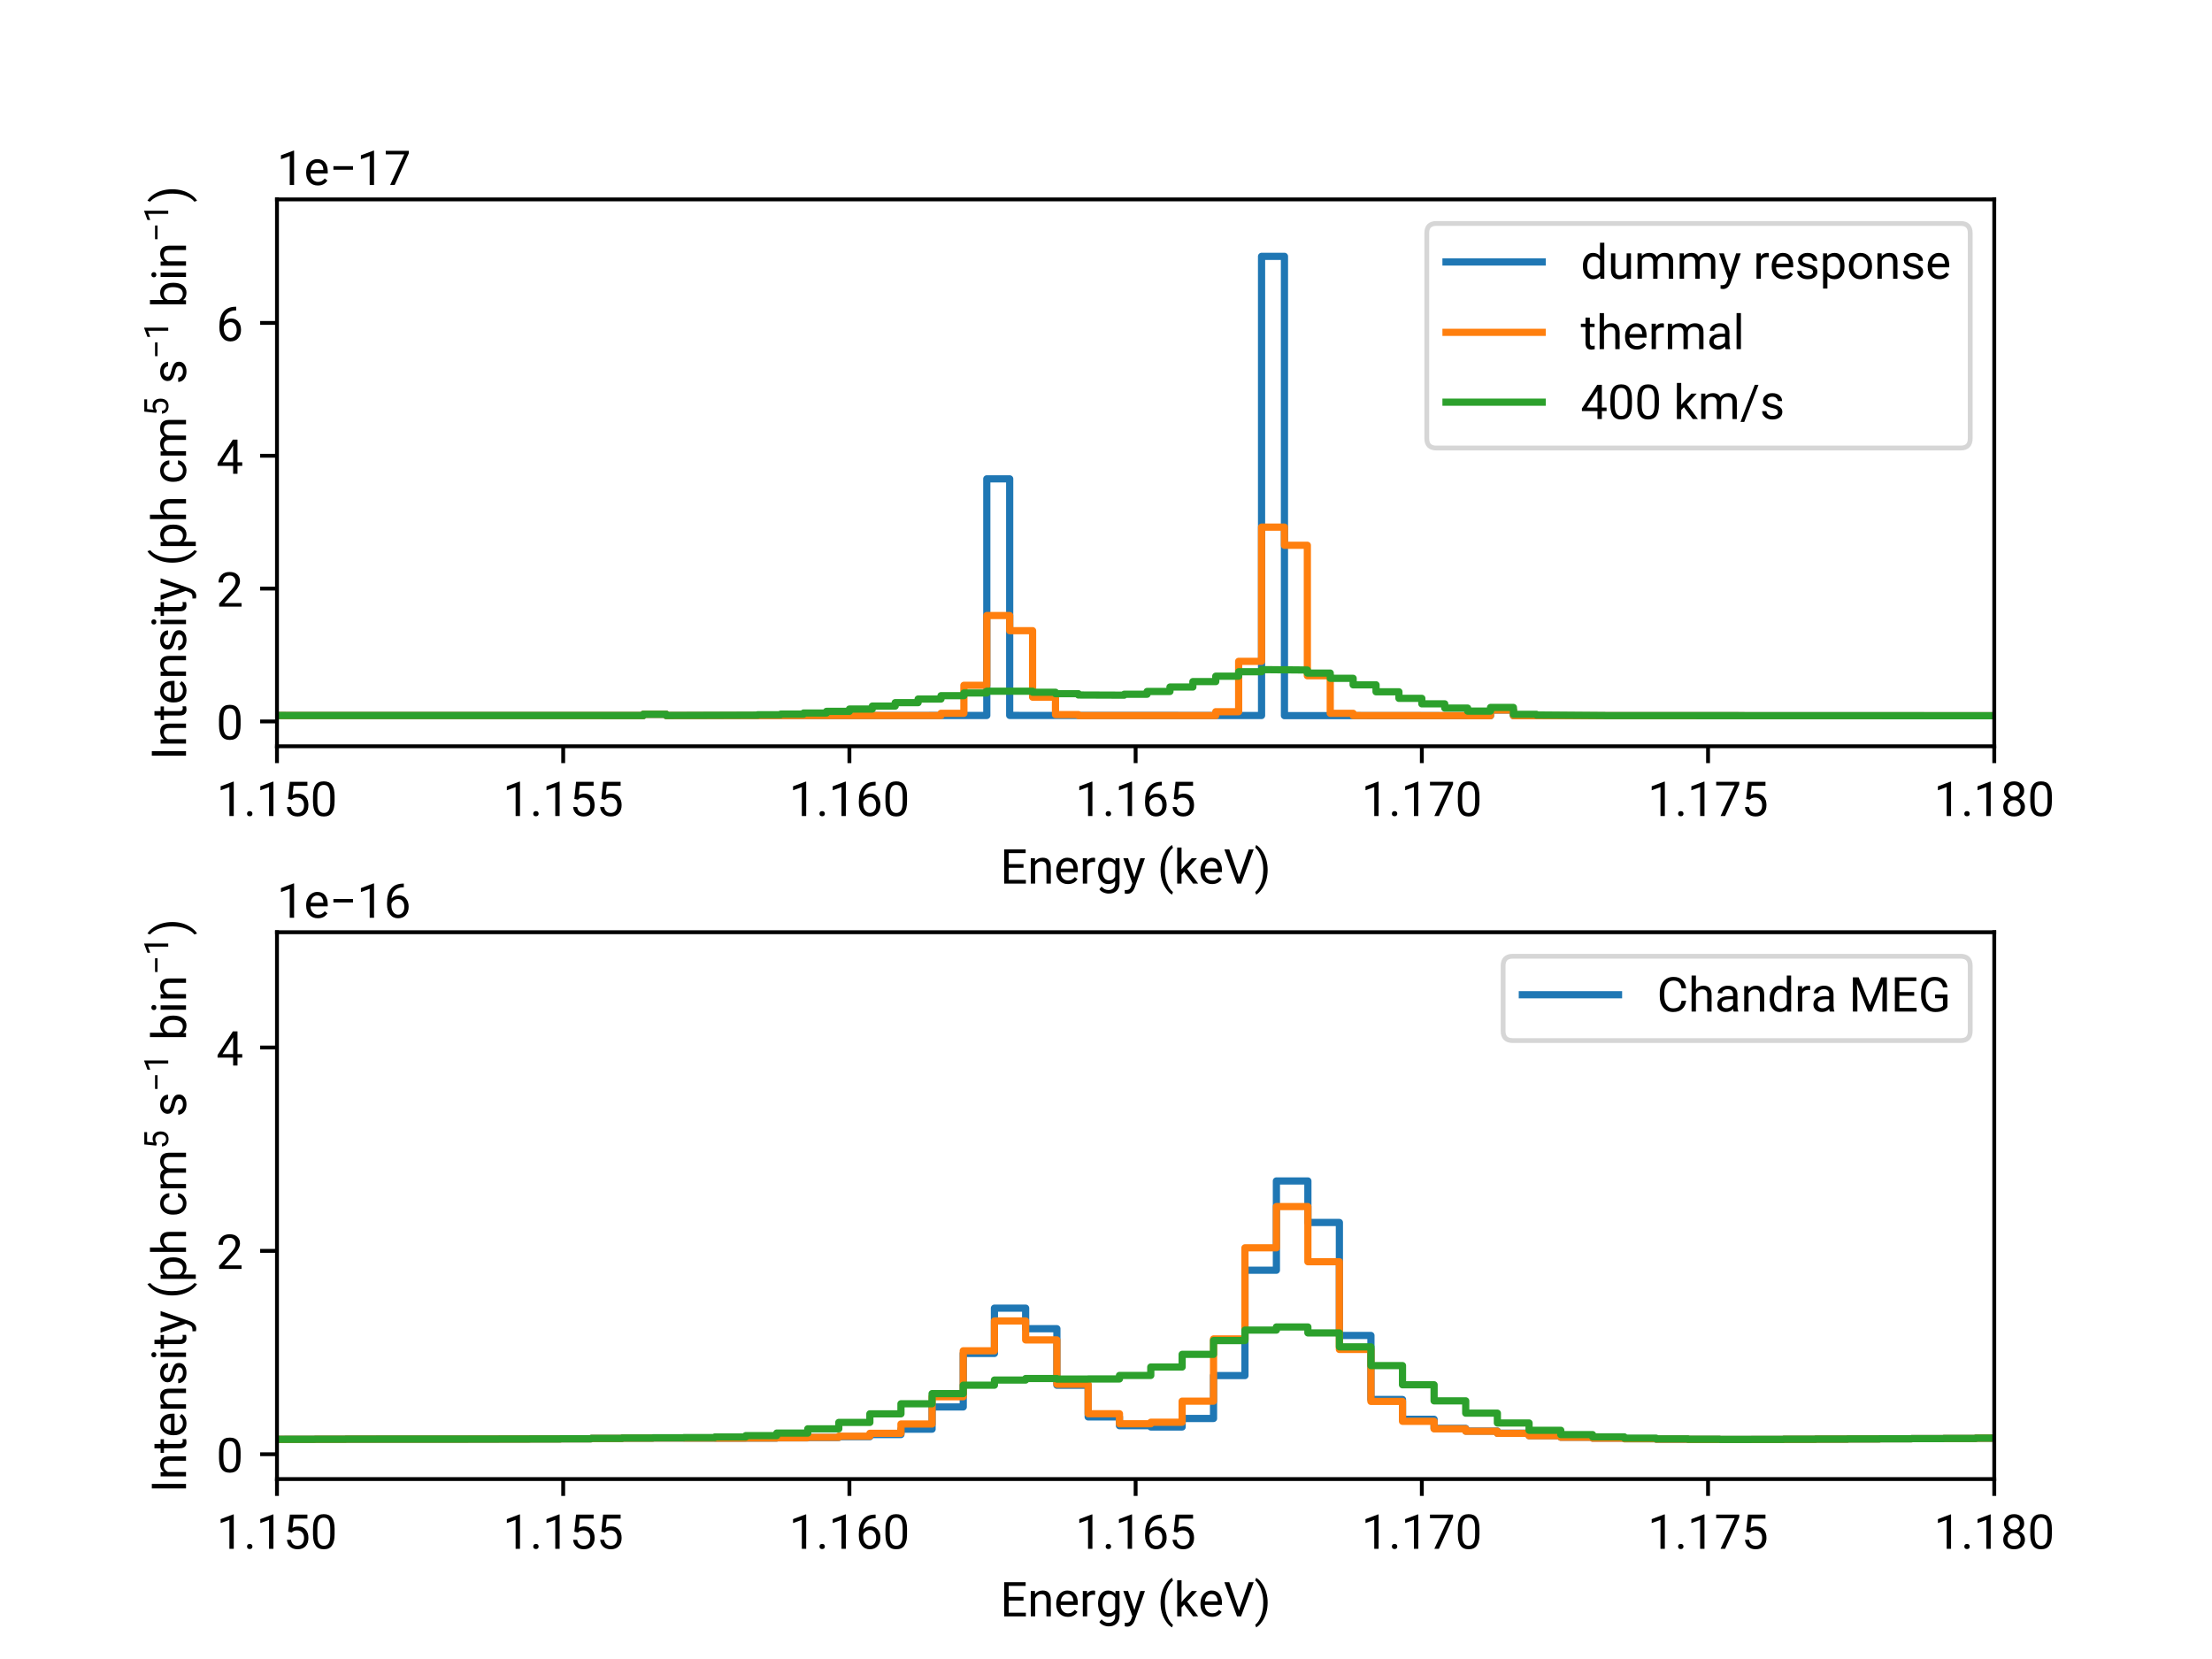 <?xml version="1.0" encoding="utf-8" standalone="no"?>
<!DOCTYPE svg PUBLIC "-//W3C//DTD SVG 1.1//EN"
  "http://www.w3.org/Graphics/SVG/1.1/DTD/svg11.dtd">
<!-- Created with matplotlib (http://matplotlib.org/) -->
<svg height="345pt" version="1.1" viewBox="0 0 460 345" width="460pt" xmlns="http://www.w3.org/2000/svg" xmlns:xlink="http://www.w3.org/1999/xlink">
 <defs>
  <style type="text/css">
*{stroke-linecap:butt;stroke-linejoin:round;}
  </style>
 </defs>
 <g id="figure_1">
  <g id="patch_1">
   <path d="M 0 345.6 
L 460.8 345.6 
L 460.8 0 
L 0 0 
z
" style="fill:#ffffff;"/>
  </g>
  <g id="axes_1">
   <g id="patch_2">
    <path d="M 57.6 155.195 
L 414.72 155.195 
L 414.72 41.472 
L 57.6 41.472 
z
" style="fill:#ffffff;"/>
   </g>
   <g id="matplotlib.axis_1">
    <g id="xtick_1">
     <g id="line2d_1">
      <defs>
       <path d="M 0 0 
L 0 3.5 
" id="m1a43add518" style="stroke:#000000;stroke-width:0.8;"/>
      </defs>
      <g>
       <use style="stroke:#000000;stroke-width:0.8;" x="57.6" xlink:href="#m1a43add518" y="155.195"/>
      </g>
     </g>
     <g id="text_1">
      <!-- 1.150 -->
      <defs>
       <path d="M 35.594 0 
L 26.516 0 
L 26.516 60.203 
L 8.297 53.516 
L 8.297 61.719 
L 34.188 71.438 
L 35.594 71.438 
z
" id="Roboto-Regular-31"/>
       <path d="M 7.031 4.734 
Q 7.031 7.078 8.422 8.641 
Q 9.812 10.203 12.594 10.203 
Q 15.375 10.203 16.812 8.641 
Q 18.266 7.078 18.266 4.734 
Q 18.266 2.484 16.812 0.969 
Q 15.375 -0.531 12.594 -0.531 
Q 9.812 -0.531 8.422 0.969 
Q 7.031 2.484 7.031 4.734 
z
" id="Roboto-Regular-2e"/>
       <path d="M 10.062 35.641 
L 13.672 71.094 
L 50.094 71.094 
L 50.094 62.75 
L 21.344 62.75 
L 19.188 43.359 
Q 24.422 46.438 31.062 46.438 
Q 40.766 46.438 46.484 40.016 
Q 52.203 33.594 52.203 22.656 
Q 52.203 11.672 46.266 5.344 
Q 40.328 -0.984 29.688 -0.984 
Q 20.266 -0.984 14.297 4.234 
Q 8.344 9.469 7.516 18.703 
L 16.062 18.703 
Q 16.891 12.594 20.406 9.484 
Q 23.922 6.391 29.688 6.391 
Q 35.984 6.391 39.578 10.688 
Q 43.172 14.984 43.172 22.562 
Q 43.172 29.688 39.281 34 
Q 35.406 38.328 28.953 38.328 
Q 23.047 38.328 19.672 35.75 
L 17.281 33.797 
z
" id="Roboto-Regular-35"/>
       <path d="M 50.484 30.328 
Q 50.484 14.453 45.062 6.734 
Q 39.656 -0.984 28.125 -0.984 
Q 16.75 -0.984 11.281 6.562 
Q 5.812 14.109 5.609 29.109 
L 5.609 41.156 
Q 5.609 56.844 11.031 64.453 
Q 16.453 72.078 28.031 72.078 
Q 39.5 72.078 44.922 64.719 
Q 50.344 57.375 50.484 42.047 
z
M 41.453 42.672 
Q 41.453 54.156 38.234 59.406 
Q 35.016 64.656 28.031 64.656 
Q 21.094 64.656 17.922 59.422 
Q 14.75 54.203 14.656 43.359 
L 14.656 28.906 
Q 14.656 17.391 18 11.891 
Q 21.344 6.391 28.125 6.391 
Q 34.812 6.391 38.062 11.562 
Q 41.312 16.75 41.453 27.875 
z
" id="Roboto-Regular-30"/>
      </defs>
      <g transform="translate(45.053 169.695)scale(0.1 -0.1)">
       <use xlink:href="#Roboto-Regular-31"/>
       <use x="56.152" xlink:href="#Roboto-Regular-2e"/>
       <use x="82.471" xlink:href="#Roboto-Regular-31"/>
       <use x="138.623" xlink:href="#Roboto-Regular-35"/>
       <use x="194.775" xlink:href="#Roboto-Regular-30"/>
      </g>
     </g>
    </g>
    <g id="xtick_2">
     <g id="line2d_2">
      <g>
       <use style="stroke:#000000;stroke-width:0.8;" x="117.12" xlink:href="#m1a43add518" y="155.195"/>
      </g>
     </g>
     <g id="text_2">
      <!-- 1.155 -->
      <g transform="translate(104.573 169.695)scale(0.1 -0.1)">
       <use xlink:href="#Roboto-Regular-31"/>
       <use x="56.152" xlink:href="#Roboto-Regular-2e"/>
       <use x="82.471" xlink:href="#Roboto-Regular-31"/>
       <use x="138.623" xlink:href="#Roboto-Regular-35"/>
       <use x="194.775" xlink:href="#Roboto-Regular-35"/>
      </g>
     </g>
    </g>
    <g id="xtick_3">
     <g id="line2d_3">
      <g>
       <use style="stroke:#000000;stroke-width:0.8;" x="176.64" xlink:href="#m1a43add518" y="155.195"/>
      </g>
     </g>
     <g id="text_3">
      <!-- 1.160 -->
      <defs>
       <path d="M 41.359 71.141 
L 41.359 63.484 
L 39.703 63.484 
Q 29.156 63.281 22.906 57.219 
Q 16.656 51.172 15.672 40.188 
Q 21.297 46.625 31 46.625 
Q 40.281 46.625 45.828 40.078 
Q 51.375 33.547 51.375 23.188 
Q 51.375 12.203 45.391 5.609 
Q 39.406 -0.984 29.344 -0.984 
Q 19.141 -0.984 12.797 6.859 
Q 6.453 14.703 6.453 27.047 
L 6.453 30.516 
Q 6.453 50.141 14.812 60.516 
Q 23.188 70.906 39.75 71.141 
z
M 29.5 39.109 
Q 24.859 39.109 20.953 36.328 
Q 17.047 33.547 15.531 29.344 
L 15.531 26.031 
Q 15.531 17.234 19.484 11.859 
Q 23.438 6.5 29.344 6.5 
Q 35.453 6.5 38.938 10.984 
Q 42.438 15.484 42.438 22.75 
Q 42.438 30.078 38.891 34.594 
Q 35.359 39.109 29.5 39.109 
z
" id="Roboto-Regular-36"/>
      </defs>
      <g transform="translate(164.093 169.695)scale(0.1 -0.1)">
       <use xlink:href="#Roboto-Regular-31"/>
       <use x="56.152" xlink:href="#Roboto-Regular-2e"/>
       <use x="82.471" xlink:href="#Roboto-Regular-31"/>
       <use x="138.623" xlink:href="#Roboto-Regular-36"/>
       <use x="194.775" xlink:href="#Roboto-Regular-30"/>
      </g>
     </g>
    </g>
    <g id="xtick_4">
     <g id="line2d_4">
      <g>
       <use style="stroke:#000000;stroke-width:0.8;" x="236.16" xlink:href="#m1a43add518" y="155.195"/>
      </g>
     </g>
     <g id="text_4">
      <!-- 1.165 -->
      <g transform="translate(223.613 169.695)scale(0.1 -0.1)">
       <use xlink:href="#Roboto-Regular-31"/>
       <use x="56.152" xlink:href="#Roboto-Regular-2e"/>
       <use x="82.471" xlink:href="#Roboto-Regular-31"/>
       <use x="138.623" xlink:href="#Roboto-Regular-36"/>
       <use x="194.775" xlink:href="#Roboto-Regular-35"/>
      </g>
     </g>
    </g>
    <g id="xtick_5">
     <g id="line2d_5">
      <g>
       <use style="stroke:#000000;stroke-width:0.8;" x="295.68" xlink:href="#m1a43add518" y="155.195"/>
      </g>
     </g>
     <g id="text_5">
      <!-- 1.170 -->
      <defs>
       <path d="M 51.812 66.016 
L 22.359 0 
L 12.891 0 
L 42.234 63.672 
L 3.766 63.672 
L 3.766 71.094 
L 51.812 71.094 
z
" id="Roboto-Regular-37"/>
      </defs>
      <g transform="translate(283.133 169.695)scale(0.1 -0.1)">
       <use xlink:href="#Roboto-Regular-31"/>
       <use x="56.152" xlink:href="#Roboto-Regular-2e"/>
       <use x="82.471" xlink:href="#Roboto-Regular-31"/>
       <use x="138.623" xlink:href="#Roboto-Regular-37"/>
       <use x="194.775" xlink:href="#Roboto-Regular-30"/>
      </g>
     </g>
    </g>
    <g id="xtick_6">
     <g id="line2d_6">
      <g>
       <use style="stroke:#000000;stroke-width:0.8;" x="355.2" xlink:href="#m1a43add518" y="155.195"/>
      </g>
     </g>
     <g id="text_6">
      <!-- 1.175 -->
      <g transform="translate(342.653 169.695)scale(0.1 -0.1)">
       <use xlink:href="#Roboto-Regular-31"/>
       <use x="56.152" xlink:href="#Roboto-Regular-2e"/>
       <use x="82.471" xlink:href="#Roboto-Regular-31"/>
       <use x="138.623" xlink:href="#Roboto-Regular-37"/>
       <use x="194.775" xlink:href="#Roboto-Regular-35"/>
      </g>
     </g>
    </g>
    <g id="xtick_7">
     <g id="line2d_7">
      <g>
       <use style="stroke:#000000;stroke-width:0.8;" x="414.72" xlink:href="#m1a43add518" y="155.195"/>
      </g>
     </g>
     <g id="text_7">
      <!-- 1.180 -->
      <defs>
       <path d="M 49.031 52.547 
Q 49.031 47.219 46.219 43.062 
Q 43.406 38.922 38.625 36.578 
Q 44.188 34.188 47.438 29.594 
Q 50.688 25 50.688 19.188 
Q 50.688 9.969 44.453 4.484 
Q 38.234 -0.984 28.078 -0.984 
Q 17.828 -0.984 11.641 4.516 
Q 5.469 10.016 5.469 19.188 
Q 5.469 24.953 8.609 29.594 
Q 11.766 34.234 17.328 36.625 
Q 12.594 38.969 9.859 43.109 
Q 7.125 47.266 7.125 52.547 
Q 7.125 61.531 12.891 66.797 
Q 18.656 72.078 28.078 72.078 
Q 37.453 72.078 43.234 66.797 
Q 49.031 61.531 49.031 52.547 
z
M 41.656 19.391 
Q 41.656 25.344 37.859 29.094 
Q 34.078 32.859 27.969 32.859 
Q 21.875 32.859 18.188 29.141 
Q 14.5 25.438 14.5 19.375 
Q 14.5 13.328 18.094 9.859 
Q 21.688 6.391 28.078 6.391 
Q 34.422 6.391 38.031 9.875 
Q 41.656 13.375 41.656 19.391 
z
M 28.078 64.656 
Q 22.75 64.656 19.453 61.359 
Q 16.156 58.062 16.156 52.391 
Q 16.156 46.969 19.406 43.625 
Q 22.656 40.281 28.078 40.281 
Q 33.5 40.281 36.734 43.625 
Q 39.984 46.969 39.984 52.391 
Q 39.984 57.812 36.609 61.234 
Q 33.25 64.656 28.078 64.656 
z
" id="Roboto-Regular-38"/>
      </defs>
      <g transform="translate(402.173 169.695)scale(0.1 -0.1)">
       <use xlink:href="#Roboto-Regular-31"/>
       <use x="56.152" xlink:href="#Roboto-Regular-2e"/>
       <use x="82.471" xlink:href="#Roboto-Regular-31"/>
       <use x="138.623" xlink:href="#Roboto-Regular-38"/>
       <use x="194.775" xlink:href="#Roboto-Regular-30"/>
      </g>
     </g>
    </g>
    <g id="text_8">
     <!-- Energy (keV) -->
     <defs>
      <path d="M 48.438 32.859 
L 17.625 32.859 
L 17.625 7.672 
L 53.422 7.672 
L 53.422 0 
L 8.25 0 
L 8.25 71.094 
L 52.938 71.094 
L 52.938 63.375 
L 17.625 63.375 
L 17.625 40.531 
L 48.438 40.531 
z
" id="Roboto-Regular-45"/>
      <path d="M 15.375 52.828 
L 15.672 46.188 
Q 21.734 53.812 31.5 53.812 
Q 48.25 53.812 48.391 34.906 
L 48.391 0 
L 39.359 0 
L 39.359 34.969 
Q 39.312 40.672 36.75 43.406 
Q 34.188 46.141 28.766 46.141 
Q 24.359 46.141 21.031 43.797 
Q 17.719 41.453 15.875 37.641 
L 15.875 0 
L 6.844 0 
L 6.844 52.828 
z
" id="Roboto-Regular-6e"/>
      <path d="M 28.766 -0.984 
Q 18.016 -0.984 11.281 6.078 
Q 4.547 13.141 4.547 24.953 
L 4.547 26.609 
Q 4.547 34.469 7.547 40.641 
Q 10.547 46.828 15.938 50.312 
Q 21.344 53.812 27.641 53.812 
Q 37.938 53.812 43.641 47.016 
Q 49.359 40.234 49.359 27.594 
L 49.359 23.828 
L 13.578 23.828 
Q 13.766 16.016 18.141 11.203 
Q 22.516 6.391 29.25 6.391 
Q 34.031 6.391 37.344 8.344 
Q 40.672 10.297 43.172 13.531 
L 48.688 9.234 
Q 42.047 -0.984 28.766 -0.984 
z
M 27.641 46.391 
Q 22.172 46.391 18.453 42.406 
Q 14.75 38.422 13.875 31.25 
L 40.328 31.25 
L 40.328 31.938 
Q 39.938 38.812 36.609 42.594 
Q 33.297 46.391 27.641 46.391 
z
" id="Roboto-Regular-65"/>
      <path d="M 32.375 44.734 
Q 30.328 45.062 27.938 45.062 
Q 19.047 45.062 15.875 37.5 
L 15.875 0 
L 6.844 0 
L 6.844 52.828 
L 15.625 52.828 
L 15.766 46.734 
Q 20.219 53.812 28.375 53.812 
Q 31 53.812 32.375 53.125 
z
" id="Roboto-Regular-72"/>
      <path d="M 4.688 26.859 
Q 4.688 39.203 10.391 46.5 
Q 16.109 53.812 25.531 53.812 
Q 35.203 53.812 40.625 46.969 
L 41.062 52.828 
L 49.312 52.828 
L 49.312 1.266 
Q 49.312 -8.984 43.234 -14.891 
Q 37.156 -20.797 26.906 -20.797 
Q 21.188 -20.797 15.719 -18.359 
Q 10.25 -15.922 7.375 -11.672 
L 12.062 -6.25 
Q 17.875 -13.422 26.266 -13.422 
Q 32.859 -13.422 36.547 -9.703 
Q 40.234 -6 40.234 0.734 
L 40.234 5.281 
Q 34.812 -0.984 25.438 -0.984 
Q 16.156 -0.984 10.422 6.484 
Q 4.688 13.969 4.688 26.859 
z
M 13.766 25.828 
Q 13.766 16.891 17.422 11.781 
Q 21.094 6.688 27.688 6.688 
Q 36.234 6.688 40.234 14.453 
L 40.234 38.578 
Q 36.078 46.141 27.781 46.141 
Q 21.188 46.141 17.469 41.016 
Q 13.766 35.891 13.766 25.828 
z
" id="Roboto-Regular-67"/>
      <path d="M 24.125 13.234 
L 36.422 52.828 
L 46.094 52.828 
L 24.859 -8.156 
Q 19.922 -21.344 9.188 -21.344 
L 7.469 -21.188 
L 4.109 -20.562 
L 4.109 -13.234 
L 6.547 -13.422 
Q 11.141 -13.422 13.703 -11.562 
Q 16.266 -9.719 17.922 -4.781 
L 19.922 0.594 
L 1.078 52.828 
L 10.938 52.828 
z
" id="Roboto-Regular-79"/>
      <path id="Roboto-Regular-20"/>
      <path d="M 6.5 28.859 
Q 6.5 39.891 9.453 50.047 
Q 12.406 60.203 18.266 68.5 
Q 24.125 76.812 30.422 80.219 
L 32.281 74.266 
Q 25.141 68.797 20.578 57.562 
Q 16.016 46.344 15.578 32.422 
L 15.531 28.266 
Q 15.531 9.422 22.406 -4.438 
Q 26.562 -12.75 32.281 -17.438 
L 30.422 -22.953 
Q 23.922 -19.344 18.016 -10.844 
Q 6.5 5.766 6.5 28.859 
z
" id="Roboto-Regular-28"/>
      <path d="M 21.578 24.469 
L 15.922 18.562 
L 15.922 0 
L 6.891 0 
L 6.891 75 
L 15.922 75 
L 15.922 29.641 
L 20.75 35.453 
L 37.203 52.828 
L 48.188 52.828 
L 27.641 30.766 
L 50.594 0 
L 39.984 0 
z
" id="Roboto-Regular-6b"/>
      <path d="M 31.781 12.453 
L 52.094 71.094 
L 62.359 71.094 
L 35.984 0 
L 27.688 0 
L 1.375 71.094 
L 11.578 71.094 
z
" id="Roboto-Regular-56"/>
      <path d="M 27.688 28.375 
Q 27.688 17.484 24.828 7.5 
Q 21.969 -2.484 16.078 -10.938 
Q 10.203 -19.391 3.766 -22.953 
L 1.859 -17.438 
Q 9.375 -11.672 13.938 0.453 
Q 18.5 12.594 18.609 27.391 
L 18.609 28.953 
Q 18.609 39.203 16.453 48.016 
Q 14.312 56.844 10.469 63.812 
Q 6.641 70.797 1.859 74.703 
L 3.766 80.219 
Q 10.203 76.656 16.031 68.312 
Q 21.875 59.969 24.781 49.906 
Q 27.688 39.844 27.688 28.375 
z
" id="Roboto-Regular-29"/>
     </defs>
     <g transform="translate(207.997 183.748)scale(0.1 -0.1)">
      <use xlink:href="#Roboto-Regular-45"/>
      <use x="56.836" xlink:href="#Roboto-Regular-6e"/>
      <use x="112.012" xlink:href="#Roboto-Regular-65"/>
      <use x="164.99" xlink:href="#Roboto-Regular-72"/>
      <use x="198.828" xlink:href="#Roboto-Regular-67"/>
      <use x="254.932" xlink:href="#Roboto-Regular-79"/>
      <use x="302.246" xlink:href="#Roboto-Regular-20"/>
      <use x="327.002" xlink:href="#Roboto-Regular-28"/>
      <use x="361.182" xlink:href="#Roboto-Regular-6b"/>
      <use x="411.865" xlink:href="#Roboto-Regular-65"/>
      <use x="464.844" xlink:href="#Roboto-Regular-56"/>
      <use x="528.467" xlink:href="#Roboto-Regular-29"/>
     </g>
    </g>
   </g>
   <g id="matplotlib.axis_2">
    <g id="ytick_1">
     <g id="line2d_8">
      <defs>
       <path d="M 0 0 
L -3.5 0 
" id="maae9681ade" style="stroke:#000000;stroke-width:0.8;"/>
      </defs>
      <g>
       <use style="stroke:#000000;stroke-width:0.8;" x="57.6" xlink:href="#maae9681ade" y="150.026"/>
      </g>
     </g>
     <g id="text_9">
      <!-- 0 -->
      <g transform="translate(44.984 153.776)scale(0.1 -0.1)">
       <use xlink:href="#Roboto-Regular-30"/>
      </g>
     </g>
    </g>
    <g id="ytick_2">
     <g id="line2d_9">
      <g>
       <use style="stroke:#000000;stroke-width:0.8;" x="57.6" xlink:href="#maae9681ade" y="122.402"/>
      </g>
     </g>
     <g id="text_10">
      <!-- 2 -->
      <defs>
       <path d="M 52.484 0 
L 5.906 0 
L 5.906 6.5 
L 30.516 33.844 
Q 35.984 40.047 38.062 43.922 
Q 40.141 47.797 40.141 51.953 
Q 40.141 57.516 36.766 61.078 
Q 33.406 64.656 27.781 64.656 
Q 21.047 64.656 17.312 60.812 
Q 13.578 56.984 13.578 50.141 
L 4.547 50.141 
Q 4.547 59.969 10.859 66.016 
Q 17.188 72.078 27.781 72.078 
Q 37.703 72.078 43.453 66.875 
Q 49.219 61.672 49.219 53.031 
Q 49.219 42.531 35.844 28.031 
L 16.797 7.375 
L 52.484 7.375 
z
" id="Roboto-Regular-32"/>
      </defs>
      <g transform="translate(44.984 126.152)scale(0.1 -0.1)">
       <use xlink:href="#Roboto-Regular-32"/>
      </g>
     </g>
    </g>
    <g id="ytick_3">
     <g id="line2d_10">
      <g>
       <use style="stroke:#000000;stroke-width:0.8;" x="57.6" xlink:href="#maae9681ade" y="94.777"/>
      </g>
     </g>
     <g id="text_11">
      <!-- 4 -->
      <defs>
       <path d="M 44.047 23.875 
L 53.906 23.875 
L 53.906 16.5 
L 44.047 16.5 
L 44.047 0 
L 34.969 0 
L 34.969 16.5 
L 2.594 16.5 
L 2.594 21.828 
L 34.422 71.094 
L 44.047 71.094 
z
M 12.844 23.875 
L 34.969 23.875 
L 34.969 58.734 
L 33.891 56.781 
z
" id="Roboto-Regular-34"/>
      </defs>
      <g transform="translate(44.984 98.527)scale(0.1 -0.1)">
       <use xlink:href="#Roboto-Regular-34"/>
      </g>
     </g>
    </g>
    <g id="ytick_4">
     <g id="line2d_11">
      <g>
       <use style="stroke:#000000;stroke-width:0.8;" x="57.6" xlink:href="#maae9681ade" y="67.153"/>
      </g>
     </g>
     <g id="text_12">
      <!-- 6 -->
      <g transform="translate(44.984 70.903)scale(0.1 -0.1)">
       <use xlink:href="#Roboto-Regular-36"/>
      </g>
     </g>
    </g>
    <g id="text_13">
     <!-- Intensity (ph cm$^5$ s$^{-1}$ bin$^{-1}$) -->
     <defs>
      <path d="M 18.312 0 
L 8.938 0 
L 8.938 71.094 
L 18.312 71.094 
z
" id="Roboto-Regular-49"/>
      <path d="M 19.094 65.625 
L 19.094 52.828 
L 28.953 52.828 
L 28.953 45.844 
L 19.094 45.844 
L 19.094 13.094 
Q 19.094 9.906 20.406 8.312 
Q 21.734 6.734 24.906 6.734 
Q 26.469 6.734 29.203 7.328 
L 29.203 0 
Q 25.641 -0.984 22.266 -0.984 
Q 16.219 -0.984 13.141 2.672 
Q 10.062 6.344 10.062 13.094 
L 10.062 45.844 
L 0.438 45.844 
L 0.438 52.828 
L 10.062 52.828 
L 10.062 65.625 
z
" id="Roboto-Regular-74"/>
      <path d="M 37.594 14.016 
Q 37.594 17.672 34.828 19.703 
Q 32.078 21.734 25.219 23.188 
Q 18.359 24.656 14.328 26.703 
Q 10.297 28.766 8.375 31.594 
Q 6.453 34.422 6.453 38.328 
Q 6.453 44.828 11.938 49.312 
Q 17.438 53.812 25.984 53.812 
Q 34.969 53.812 40.547 49.172 
Q 46.141 44.531 46.141 37.312 
L 37.062 37.312 
Q 37.062 41.016 33.906 43.703 
Q 30.766 46.391 25.984 46.391 
Q 21.047 46.391 18.266 44.234 
Q 15.484 42.094 15.484 38.625 
Q 15.484 35.359 18.062 33.688 
Q 20.656 32.031 27.422 30.516 
Q 34.188 29 38.375 26.906 
Q 42.578 24.812 44.594 21.844 
Q 46.625 18.891 46.625 14.656 
Q 46.625 7.562 40.953 3.281 
Q 35.297 -0.984 26.266 -0.984 
Q 19.922 -0.984 15.031 1.266 
Q 10.156 3.516 7.391 7.547 
Q 4.641 11.578 4.641 16.266 
L 13.672 16.266 
Q 13.922 11.719 17.312 9.047 
Q 20.703 6.391 26.266 6.391 
Q 31.391 6.391 34.484 8.469 
Q 37.594 10.547 37.594 14.016 
z
" id="Roboto-Regular-73"/>
      <path d="M 16.656 0 
L 7.625 0 
L 7.625 52.828 
L 16.656 52.828 
z
M 6.891 66.844 
Q 6.891 69.047 8.234 70.562 
Q 9.578 72.078 12.203 72.078 
Q 14.844 72.078 16.203 70.562 
Q 17.578 69.047 17.578 66.844 
Q 17.578 64.656 16.203 63.188 
Q 14.844 61.719 12.203 61.719 
Q 9.578 61.719 8.234 63.188 
Q 6.891 64.656 6.891 66.844 
z
" id="Roboto-Regular-69"/>
      <path d="M 51.469 25.828 
Q 51.469 13.766 45.953 6.391 
Q 40.438 -0.984 31 -0.984 
Q 21.391 -0.984 15.875 5.125 
L 15.875 -20.312 
L 6.844 -20.312 
L 6.844 52.828 
L 15.094 52.828 
L 15.531 46.969 
Q 21.047 53.812 30.859 53.812 
Q 40.375 53.812 45.922 46.625 
Q 51.469 39.453 51.469 26.656 
z
M 42.438 26.859 
Q 42.438 35.797 38.625 40.969 
Q 34.812 46.141 28.172 46.141 
Q 19.969 46.141 15.875 38.875 
L 15.875 13.625 
Q 19.922 6.391 28.266 6.391 
Q 34.766 6.391 38.594 11.547 
Q 42.438 16.703 42.438 26.859 
z
" id="Roboto-Regular-70"/>
      <path d="M 15.875 46.438 
Q 21.875 53.812 31.5 53.812 
Q 48.25 53.812 48.391 34.906 
L 48.391 0 
L 39.359 0 
L 39.359 34.969 
Q 39.312 40.672 36.75 43.406 
Q 34.188 46.141 28.766 46.141 
Q 24.359 46.141 21.031 43.797 
Q 17.719 41.453 15.875 37.641 
L 15.875 0 
L 6.844 0 
L 6.844 75 
L 15.875 75 
z
" id="Roboto-Regular-68"/>
      <path d="M 28.031 6.391 
Q 32.859 6.391 36.469 9.312 
Q 40.094 12.25 40.484 16.656 
L 49.031 16.656 
Q 48.781 12.109 45.891 8 
Q 43.016 3.906 38.203 1.453 
Q 33.406 -0.984 28.031 -0.984 
Q 17.234 -0.984 10.859 6.219 
Q 4.5 13.422 4.5 25.922 
L 4.5 27.438 
Q 4.5 35.156 7.328 41.156 
Q 10.156 47.172 15.453 50.484 
Q 20.75 53.812 27.984 53.812 
Q 36.859 53.812 42.75 48.484 
Q 48.641 43.172 49.031 34.672 
L 40.484 34.672 
Q 40.094 39.797 36.594 43.094 
Q 33.109 46.391 27.984 46.391 
Q 21.094 46.391 17.312 41.422 
Q 13.531 36.469 13.531 27.094 
L 13.531 25.391 
Q 13.531 16.266 17.281 11.328 
Q 21.047 6.391 28.031 6.391 
z
" id="Roboto-Regular-63"/>
      <path d="M 15.328 52.828 
L 15.578 46.969 
Q 21.391 53.812 31.25 53.812 
Q 42.328 53.812 46.344 45.312 
Q 48.969 49.125 53.188 51.469 
Q 57.422 53.812 63.188 53.812 
Q 80.562 53.812 80.859 35.406 
L 80.859 0 
L 71.828 0 
L 71.828 34.859 
Q 71.828 40.531 69.234 43.328 
Q 66.656 46.141 60.547 46.141 
Q 55.516 46.141 52.188 43.141 
Q 48.875 40.141 48.344 35.062 
L 48.344 0 
L 39.266 0 
L 39.266 34.625 
Q 39.266 46.141 27.984 46.141 
Q 19.094 46.141 15.828 38.578 
L 15.828 0 
L 6.781 0 
L 6.781 52.828 
z
" id="Roboto-Regular-6d"/>
      <path d="M 48.969 31.781 
L 8.203 31.781 
L 8.203 39.156 
L 48.969 39.156 
z
" id="Roboto-Regular-2212"/>
      <path d="M 51.562 25.828 
Q 51.562 13.719 46 6.359 
Q 40.438 -0.984 31.062 -0.984 
Q 21.047 -0.984 15.578 6.109 
L 15.141 0 
L 6.844 0 
L 6.844 75 
L 15.875 75 
L 15.875 47.016 
Q 21.344 53.812 30.953 53.812 
Q 40.578 53.812 46.062 46.531 
Q 51.562 39.266 51.562 26.609 
z
M 42.531 26.859 
Q 42.531 36.078 38.969 41.109 
Q 35.406 46.141 28.719 46.141 
Q 19.781 46.141 15.875 37.844 
L 15.875 14.984 
Q 20.016 6.688 28.812 6.688 
Q 35.297 6.688 38.906 11.719 
Q 42.531 16.75 42.531 26.859 
z
" id="Roboto-Regular-62"/>
     </defs>
     <g transform="translate(38.684 158.034)rotate(-90)scale(0.1 -0.1)">
      <use transform="translate(0 0.014)" xlink:href="#Roboto-Regular-49"/>
      <use transform="translate(27.197 0.014)" xlink:href="#Roboto-Regular-6e"/>
      <use transform="translate(82.373 0.014)" xlink:href="#Roboto-Regular-74"/>
      <use transform="translate(115.039 0.014)" xlink:href="#Roboto-Regular-65"/>
      <use transform="translate(168.018 0.014)" xlink:href="#Roboto-Regular-6e"/>
      <use transform="translate(223.193 0.014)" xlink:href="#Roboto-Regular-73"/>
      <use transform="translate(274.756 0.014)" xlink:href="#Roboto-Regular-69"/>
      <use transform="translate(299.023 0.014)" xlink:href="#Roboto-Regular-74"/>
      <use transform="translate(331.689 0.014)" xlink:href="#Roboto-Regular-79"/>
      <use transform="translate(379.004 0.014)" xlink:href="#Roboto-Regular-20"/>
      <use transform="translate(403.76 0.014)" xlink:href="#Roboto-Regular-28"/>
      <use transform="translate(437.939 0.014)" xlink:href="#Roboto-Regular-70"/>
      <use transform="translate(494.043 0.014)" xlink:href="#Roboto-Regular-68"/>
      <use transform="translate(549.121 0.014)" xlink:href="#Roboto-Regular-20"/>
      <use transform="translate(573.877 0.014)" xlink:href="#Roboto-Regular-63"/>
      <use transform="translate(626.221 0.014)" xlink:href="#Roboto-Regular-6d"/>
      <use transform="translate(714.792 36.994)scale(0.7)" xlink:href="#Roboto-Regular-35"/>
      <use transform="translate(756.74 0.014)" xlink:href="#Roboto-Regular-20"/>
      <use transform="translate(781.496 0.014)" xlink:href="#Roboto-Regular-73"/>
      <use transform="translate(833.983 36.994)scale(0.7)" xlink:href="#Roboto-Regular-2212"/>
      <use transform="translate(873.973 36.994)scale(0.7)" xlink:href="#Roboto-Regular-31"/>
      <use transform="translate(915.921 0.014)" xlink:href="#Roboto-Regular-20"/>
      <use transform="translate(940.677 0.014)" xlink:href="#Roboto-Regular-62"/>
      <use transform="translate(996.78 0.014)" xlink:href="#Roboto-Regular-69"/>
      <use transform="translate(1021.048 0.014)" xlink:href="#Roboto-Regular-6e"/>
      <use transform="translate(1077.148 36.994)scale(0.7)" xlink:href="#Roboto-Regular-2212"/>
      <use transform="translate(1117.138 36.994)scale(0.7)" xlink:href="#Roboto-Regular-31"/>
      <use transform="translate(1159.086 0.014)" xlink:href="#Roboto-Regular-29"/>
     </g>
    </g>
    <g id="text_14">
     <!-- 1e−17 -->
     <g transform="translate(57.6 38.472)scale(0.1 -0.1)">
      <use xlink:href="#Roboto-Regular-31"/>
      <use x="56.152" xlink:href="#Roboto-Regular-65"/>
      <use x="109.131" xlink:href="#Roboto-Regular-2212"/>
      <use x="166.26" xlink:href="#Roboto-Regular-31"/>
      <use x="222.412" xlink:href="#Roboto-Regular-37"/>
     </g>
    </g>
   </g>
   <g id="line2d_12">
    <path clip-path="url(#pd026f77ce6)" d="M -1 148.779 
L 9.984 148.782 
L 9.984 148.666 
L 14.746 148.666 
L 14.746 148.782 
L 19.507 148.782 
L 19.507 148.012 
L 24.269 148.012 
L 24.269 148.785 
L 133.786 148.802 
L 133.786 148.54 
L 138.547 148.54 
L 138.547 148.8 
L 205.21 148.788 
L 205.21 99.576 
L 209.971 99.576 
L 209.971 148.777 
L 262.349 148.796 
L 262.349 53.31 
L 267.11 53.31 
L 267.11 148.821 
L 309.965 148.829 
L 309.965 147.653 
L 314.726 147.653 
L 314.726 148.833 
L 424.243 148.847 
L 424.243 148.075 
L 429.005 148.075 
L 429.005 148.663 
L 433.766 148.663 
L 433.766 148.851 
L 438.528 148.851 
L 438.528 148.367 
L 443.29 148.367 
L 443.29 148.835 
L 461.8 148.854 
L 461.8 148.854 
" style="fill:none;stroke:#1f77b4;stroke-linecap:square;stroke-width:1.5;"/>
   </g>
   <g id="line2d_13">
    <path clip-path="url(#pd026f77ce6)" d="M -1 148.779 
L 9.984 148.782 
L 9.984 148.666 
L 14.746 148.666 
L 14.746 148.782 
L 19.507 148.782 
L 19.507 148.012 
L 24.269 148.012 
L 24.269 148.785 
L 133.786 148.802 
L 133.786 148.54 
L 138.547 148.54 
L 138.547 148.8 
L 195.686 148.803 
L 195.686 148.337 
L 200.448 148.337 
L 200.448 142.515 
L 205.21 142.515 
L 205.21 128.004 
L 209.971 128.004 
L 209.971 131.154 
L 214.733 131.154 
L 214.733 144.977 
L 219.494 144.977 
L 219.494 148.608 
L 224.256 148.608 
L 224.256 148.812 
L 252.826 148.807 
L 252.826 148.005 
L 257.587 148.005 
L 257.587 137.532 
L 262.349 137.532 
L 262.349 109.621 
L 267.11 109.621 
L 267.11 113.394 
L 271.872 113.394 
L 271.872 140.528 
L 276.634 140.528 
L 276.634 148.336 
L 281.395 148.336 
L 281.395 148.801 
L 309.965 148.829 
L 309.965 147.653 
L 314.726 147.653 
L 314.726 148.833 
L 424.243 148.847 
L 424.243 148.075 
L 429.005 148.075 
L 429.005 148.663 
L 433.766 148.663 
L 433.766 148.851 
L 438.528 148.851 
L 438.528 148.367 
L 443.29 148.367 
L 443.29 148.835 
L 461.8 148.854 
L 461.8 148.854 
" style="fill:none;stroke:#ff7f0e;stroke-linecap:square;stroke-width:1.5;"/>
   </g>
   <g id="line2d_14">
    <path clip-path="url(#pd026f77ce6)" d="M -1 148.779 
L 9.984 148.782 
L 9.984 148.666 
L 14.746 148.666 
L 14.746 148.782 
L 19.507 148.782 
L 19.507 148.012 
L 24.269 148.012 
L 24.269 148.785 
L 133.786 148.801 
L 133.786 148.538 
L 138.547 148.538 
L 138.547 148.793 
L 157.594 148.725 
L 157.594 148.632 
L 162.355 148.632 
L 162.355 148.505 
L 167.117 148.505 
L 167.117 148.275 
L 171.878 148.275 
L 171.878 147.931 
L 176.64 147.931 
L 176.64 147.452 
L 181.402 147.452 
L 181.402 146.838 
L 186.163 146.838 
L 186.163 146.122 
L 190.925 146.122 
L 190.925 145.369 
L 195.686 145.369 
L 195.686 144.672 
L 200.448 144.672 
L 200.448 144.107 
L 205.21 144.107 
L 205.21 143.743 
L 214.733 143.742 
L 214.733 143.959 
L 219.494 143.959 
L 219.494 144.258 
L 224.256 144.258 
L 224.256 144.529 
L 233.779 144.565 
L 233.779 144.374 
L 238.541 144.374 
L 238.541 143.797 
L 243.302 143.797 
L 243.302 142.872 
L 248.064 142.872 
L 248.064 141.745 
L 252.826 141.745 
L 252.826 140.618 
L 257.587 140.618 
L 257.587 139.694 
L 262.349 139.694 
L 262.349 139.252 
L 271.872 139.334 
L 271.872 139.971 
L 276.634 139.971 
L 276.634 141.062 
L 281.395 141.062 
L 281.395 142.413 
L 286.157 142.413 
L 286.157 143.861 
L 290.918 143.861 
L 290.918 145.229 
L 295.68 145.229 
L 295.68 146.369 
L 300.442 146.369 
L 300.442 147.252 
L 305.203 147.252 
L 305.203 147.882 
L 309.965 147.882 
L 309.965 147.118 
L 314.726 147.118 
L 314.726 148.548 
L 319.488 148.548 
L 319.488 148.691 
L 333.773 148.802 
L 333.773 148.818 
L 424.243 148.847 
L 424.243 148.075 
L 429.005 148.075 
L 429.005 148.663 
L 433.766 148.663 
L 433.766 148.851 
L 438.528 148.851 
L 438.528 148.367 
L 443.29 148.367 
L 443.29 148.835 
L 461.8 148.854 
L 461.8 148.854 
" style="fill:none;stroke:#2ca02c;stroke-linecap:square;stroke-width:1.5;"/>
   </g>
   <g id="patch_3">
    <path d="M 57.6 155.195 
L 57.6 41.472 
" style="fill:none;stroke:#000000;stroke-linecap:square;stroke-linejoin:miter;stroke-width:0.8;"/>
   </g>
   <g id="patch_4">
    <path d="M 414.72 155.195 
L 414.72 41.472 
" style="fill:none;stroke:#000000;stroke-linecap:square;stroke-linejoin:miter;stroke-width:0.8;"/>
   </g>
   <g id="patch_5">
    <path d="M 57.6 155.195 
L 414.72 155.195 
" style="fill:none;stroke:#000000;stroke-linecap:square;stroke-linejoin:miter;stroke-width:0.8;"/>
   </g>
   <g id="patch_6">
    <path d="M 57.6 41.472 
L 414.72 41.472 
" style="fill:none;stroke:#000000;stroke-linecap:square;stroke-linejoin:miter;stroke-width:0.8;"/>
   </g>
   <g id="legend_1">
    <g id="patch_7">
     <path d="M 298.709 93.169 
L 407.72 93.169 
Q 409.72 93.169 409.72 91.169 
L 409.72 48.472 
Q 409.72 46.472 407.72 46.472 
L 298.709 46.472 
Q 296.709 46.472 296.709 48.472 
L 296.709 91.169 
Q 296.709 93.169 298.709 93.169 
z
" style="fill:#ffffff;opacity:0.8;stroke:#cccccc;stroke-linejoin:miter;"/>
    </g>
    <g id="line2d_15">
     <path d="M 300.709 54.472 
L 320.709 54.472 
" style="fill:none;stroke:#1f77b4;stroke-linecap:square;stroke-width:1.5;"/>
    </g>
    <g id="line2d_16"/>
    <g id="text_15">
     <!-- dummy response -->
     <defs>
      <path d="M 4.641 26.859 
Q 4.641 39.016 10.391 46.406 
Q 16.156 53.812 25.484 53.812 
Q 34.766 53.812 40.188 47.469 
L 40.188 75 
L 49.219 75 
L 49.219 0 
L 40.922 0 
L 40.484 5.672 
Q 35.062 -0.984 25.391 -0.984 
Q 16.219 -0.984 10.422 6.531 
Q 4.641 14.062 4.641 26.172 
z
M 13.672 25.828 
Q 13.672 16.844 17.375 11.766 
Q 21.094 6.688 27.641 6.688 
Q 36.234 6.688 40.188 14.406 
L 40.188 38.672 
Q 36.141 46.141 27.734 46.141 
Q 21.094 46.141 17.375 41.016 
Q 13.672 35.891 13.672 25.828 
z
" id="Roboto-Regular-64"/>
      <path d="M 39.453 5.219 
Q 34.188 -0.984 23.969 -0.984 
Q 15.531 -0.984 11.109 3.922 
Q 6.688 8.844 6.641 18.453 
L 6.641 52.828 
L 15.672 52.828 
L 15.672 18.703 
Q 15.672 6.688 25.438 6.688 
Q 35.797 6.688 39.203 14.406 
L 39.203 52.828 
L 48.25 52.828 
L 48.25 0 
L 39.656 0 
z
" id="Roboto-Regular-75"/>
      <path d="M 4.438 26.906 
Q 4.438 34.672 7.484 40.875 
Q 10.547 47.078 15.984 50.438 
Q 21.438 53.812 28.422 53.812 
Q 39.203 53.812 45.875 46.344 
Q 52.547 38.875 52.547 26.469 
L 52.547 25.828 
Q 52.547 18.109 49.578 11.984 
Q 46.625 5.859 41.125 2.438 
Q 35.641 -0.984 28.516 -0.984 
Q 17.781 -0.984 11.109 6.484 
Q 4.438 13.969 4.438 26.266 
z
M 13.531 25.828 
Q 13.531 17.047 17.609 11.719 
Q 21.688 6.391 28.516 6.391 
Q 35.406 6.391 39.453 11.781 
Q 43.5 17.188 43.5 26.906 
Q 43.5 35.594 39.375 40.984 
Q 35.25 46.391 28.422 46.391 
Q 21.734 46.391 17.625 41.062 
Q 13.531 35.75 13.531 25.828 
z
" id="Roboto-Regular-6f"/>
     </defs>
     <g transform="translate(328.709 57.972)scale(0.1 -0.1)">
      <use xlink:href="#Roboto-Regular-64"/>
      <use x="56.396" xlink:href="#Roboto-Regular-75"/>
      <use x="111.523" xlink:href="#Roboto-Regular-6d"/>
      <use x="199.17" xlink:href="#Roboto-Regular-6d"/>
      <use x="286.816" xlink:href="#Roboto-Regular-79"/>
      <use x="334.131" xlink:href="#Roboto-Regular-20"/>
      <use x="358.887" xlink:href="#Roboto-Regular-72"/>
      <use x="392.725" xlink:href="#Roboto-Regular-65"/>
      <use x="445.703" xlink:href="#Roboto-Regular-73"/>
      <use x="497.266" xlink:href="#Roboto-Regular-70"/>
      <use x="553.369" xlink:href="#Roboto-Regular-6f"/>
      <use x="610.4" xlink:href="#Roboto-Regular-6e"/>
      <use x="665.576" xlink:href="#Roboto-Regular-73"/>
      <use x="717.139" xlink:href="#Roboto-Regular-65"/>
     </g>
    </g>
    <g id="line2d_17">
     <path d="M 300.709 69.106 
L 320.709 69.106 
" style="fill:none;stroke:#ff7f0e;stroke-linecap:square;stroke-width:1.5;"/>
    </g>
    <g id="line2d_18"/>
    <g id="text_16">
     <!-- thermal -->
     <defs>
      <path d="M 39.453 0 
Q 38.672 1.562 38.188 5.562 
Q 31.891 -0.984 23.141 -0.984 
Q 15.328 -0.984 10.328 3.438 
Q 5.328 7.859 5.328 14.656 
Q 5.328 22.906 11.594 27.469 
Q 17.875 32.031 29.25 32.031 
L 38.031 32.031 
L 38.031 36.188 
Q 38.031 40.922 35.203 43.719 
Q 32.375 46.531 26.859 46.531 
Q 22.016 46.531 18.75 44.094 
Q 15.484 41.656 15.484 38.188 
L 6.391 38.188 
Q 6.391 42.141 9.203 45.828 
Q 12.016 49.516 16.812 51.656 
Q 21.625 53.812 27.391 53.812 
Q 36.531 53.812 41.703 49.234 
Q 46.875 44.672 47.078 36.672 
L 47.078 12.359 
Q 47.078 5.078 48.922 0.781 
L 48.922 0 
z
M 24.469 6.891 
Q 28.719 6.891 32.516 9.078 
Q 36.328 11.281 38.031 14.797 
L 38.031 25.641 
L 30.953 25.641 
Q 14.359 25.641 14.359 15.922 
Q 14.359 11.672 17.188 9.281 
Q 20.016 6.891 24.469 6.891 
z
" id="Roboto-Regular-61"/>
      <path d="M 16.656 0 
L 7.625 0 
L 7.625 75 
L 16.656 75 
z
" id="Roboto-Regular-6c"/>
     </defs>
     <g transform="translate(328.709 72.606)scale(0.1 -0.1)">
      <use xlink:href="#Roboto-Regular-74"/>
      <use x="32.666" xlink:href="#Roboto-Regular-68"/>
      <use x="87.744" xlink:href="#Roboto-Regular-65"/>
      <use x="140.723" xlink:href="#Roboto-Regular-72"/>
      <use x="174.561" xlink:href="#Roboto-Regular-6d"/>
      <use x="262.207" xlink:href="#Roboto-Regular-61"/>
      <use x="316.602" xlink:href="#Roboto-Regular-6c"/>
     </g>
    </g>
    <g id="line2d_19">
     <path d="M 300.709 83.638 
L 320.709 83.638 
" style="fill:none;stroke:#2ca02c;stroke-linecap:square;stroke-width:1.5;"/>
    </g>
    <g id="line2d_20"/>
    <g id="text_17">
     <!-- 400 km/s -->
     <defs>
      <path d="M 8.641 -6.109 
L 0.875 -6.109 
L 30.562 71.094 
L 38.281 71.094 
z
" id="Roboto-Regular-2f"/>
     </defs>
     <g transform="translate(328.709 87.138)scale(0.1 -0.1)">
      <use xlink:href="#Roboto-Regular-34"/>
      <use x="56.152" xlink:href="#Roboto-Regular-30"/>
      <use x="112.305" xlink:href="#Roboto-Regular-30"/>
      <use x="168.457" xlink:href="#Roboto-Regular-20"/>
      <use x="193.213" xlink:href="#Roboto-Regular-6b"/>
      <use x="243.896" xlink:href="#Roboto-Regular-6d"/>
      <use x="331.543" xlink:href="#Roboto-Regular-2f"/>
      <use x="372.754" xlink:href="#Roboto-Regular-73"/>
     </g>
    </g>
   </g>
  </g>
  <g id="axes_2">
   <g id="patch_8">
    <path d="M 57.6 307.584 
L 414.72 307.584 
L 414.72 193.861 
L 57.6 193.861 
z
" style="fill:#ffffff;"/>
   </g>
   <g id="matplotlib.axis_3">
    <g id="xtick_8">
     <g id="line2d_21">
      <g>
       <use style="stroke:#000000;stroke-width:0.8;" x="57.6" xlink:href="#m1a43add518" y="307.584"/>
      </g>
     </g>
     <g id="text_18">
      <!-- 1.150 -->
      <g transform="translate(45.053 322.084)scale(0.1 -0.1)">
       <use xlink:href="#Roboto-Regular-31"/>
       <use x="56.152" xlink:href="#Roboto-Regular-2e"/>
       <use x="82.471" xlink:href="#Roboto-Regular-31"/>
       <use x="138.623" xlink:href="#Roboto-Regular-35"/>
       <use x="194.775" xlink:href="#Roboto-Regular-30"/>
      </g>
     </g>
    </g>
    <g id="xtick_9">
     <g id="line2d_22">
      <g>
       <use style="stroke:#000000;stroke-width:0.8;" x="117.12" xlink:href="#m1a43add518" y="307.584"/>
      </g>
     </g>
     <g id="text_19">
      <!-- 1.155 -->
      <g transform="translate(104.573 322.084)scale(0.1 -0.1)">
       <use xlink:href="#Roboto-Regular-31"/>
       <use x="56.152" xlink:href="#Roboto-Regular-2e"/>
       <use x="82.471" xlink:href="#Roboto-Regular-31"/>
       <use x="138.623" xlink:href="#Roboto-Regular-35"/>
       <use x="194.775" xlink:href="#Roboto-Regular-35"/>
      </g>
     </g>
    </g>
    <g id="xtick_10">
     <g id="line2d_23">
      <g>
       <use style="stroke:#000000;stroke-width:0.8;" x="176.64" xlink:href="#m1a43add518" y="307.584"/>
      </g>
     </g>
     <g id="text_20">
      <!-- 1.160 -->
      <g transform="translate(164.093 322.084)scale(0.1 -0.1)">
       <use xlink:href="#Roboto-Regular-31"/>
       <use x="56.152" xlink:href="#Roboto-Regular-2e"/>
       <use x="82.471" xlink:href="#Roboto-Regular-31"/>
       <use x="138.623" xlink:href="#Roboto-Regular-36"/>
       <use x="194.775" xlink:href="#Roboto-Regular-30"/>
      </g>
     </g>
    </g>
    <g id="xtick_11">
     <g id="line2d_24">
      <g>
       <use style="stroke:#000000;stroke-width:0.8;" x="236.16" xlink:href="#m1a43add518" y="307.584"/>
      </g>
     </g>
     <g id="text_21">
      <!-- 1.165 -->
      <g transform="translate(223.613 322.084)scale(0.1 -0.1)">
       <use xlink:href="#Roboto-Regular-31"/>
       <use x="56.152" xlink:href="#Roboto-Regular-2e"/>
       <use x="82.471" xlink:href="#Roboto-Regular-31"/>
       <use x="138.623" xlink:href="#Roboto-Regular-36"/>
       <use x="194.775" xlink:href="#Roboto-Regular-35"/>
      </g>
     </g>
    </g>
    <g id="xtick_12">
     <g id="line2d_25">
      <g>
       <use style="stroke:#000000;stroke-width:0.8;" x="295.68" xlink:href="#m1a43add518" y="307.584"/>
      </g>
     </g>
     <g id="text_22">
      <!-- 1.170 -->
      <g transform="translate(283.133 322.084)scale(0.1 -0.1)">
       <use xlink:href="#Roboto-Regular-31"/>
       <use x="56.152" xlink:href="#Roboto-Regular-2e"/>
       <use x="82.471" xlink:href="#Roboto-Regular-31"/>
       <use x="138.623" xlink:href="#Roboto-Regular-37"/>
       <use x="194.775" xlink:href="#Roboto-Regular-30"/>
      </g>
     </g>
    </g>
    <g id="xtick_13">
     <g id="line2d_26">
      <g>
       <use style="stroke:#000000;stroke-width:0.8;" x="355.2" xlink:href="#m1a43add518" y="307.584"/>
      </g>
     </g>
     <g id="text_23">
      <!-- 1.175 -->
      <g transform="translate(342.653 322.084)scale(0.1 -0.1)">
       <use xlink:href="#Roboto-Regular-31"/>
       <use x="56.152" xlink:href="#Roboto-Regular-2e"/>
       <use x="82.471" xlink:href="#Roboto-Regular-31"/>
       <use x="138.623" xlink:href="#Roboto-Regular-37"/>
       <use x="194.775" xlink:href="#Roboto-Regular-35"/>
      </g>
     </g>
    </g>
    <g id="xtick_14">
     <g id="line2d_27">
      <g>
       <use style="stroke:#000000;stroke-width:0.8;" x="414.72" xlink:href="#m1a43add518" y="307.584"/>
      </g>
     </g>
     <g id="text_24">
      <!-- 1.180 -->
      <g transform="translate(402.173 322.084)scale(0.1 -0.1)">
       <use xlink:href="#Roboto-Regular-31"/>
       <use x="56.152" xlink:href="#Roboto-Regular-2e"/>
       <use x="82.471" xlink:href="#Roboto-Regular-31"/>
       <use x="138.623" xlink:href="#Roboto-Regular-38"/>
       <use x="194.775" xlink:href="#Roboto-Regular-30"/>
      </g>
     </g>
    </g>
    <g id="text_25">
     <!-- Energy (keV) -->
     <g transform="translate(207.997 336.137)scale(0.1 -0.1)">
      <use xlink:href="#Roboto-Regular-45"/>
      <use x="56.836" xlink:href="#Roboto-Regular-6e"/>
      <use x="112.012" xlink:href="#Roboto-Regular-65"/>
      <use x="164.99" xlink:href="#Roboto-Regular-72"/>
      <use x="198.828" xlink:href="#Roboto-Regular-67"/>
      <use x="254.932" xlink:href="#Roboto-Regular-79"/>
      <use x="302.246" xlink:href="#Roboto-Regular-20"/>
      <use x="327.002" xlink:href="#Roboto-Regular-28"/>
      <use x="361.182" xlink:href="#Roboto-Regular-6b"/>
      <use x="411.865" xlink:href="#Roboto-Regular-65"/>
      <use x="464.844" xlink:href="#Roboto-Regular-56"/>
      <use x="528.467" xlink:href="#Roboto-Regular-29"/>
     </g>
    </g>
   </g>
   <g id="matplotlib.axis_4">
    <g id="ytick_5">
     <g id="line2d_28">
      <g>
       <use style="stroke:#000000;stroke-width:0.8;" x="57.6" xlink:href="#maae9681ade" y="302.415"/>
      </g>
     </g>
     <g id="text_26">
      <!-- 0 -->
      <g transform="translate(44.984 306.165)scale(0.1 -0.1)">
       <use xlink:href="#Roboto-Regular-30"/>
      </g>
     </g>
    </g>
    <g id="ytick_6">
     <g id="line2d_29">
      <g>
       <use style="stroke:#000000;stroke-width:0.8;" x="57.6" xlink:href="#maae9681ade" y="260.126"/>
      </g>
     </g>
     <g id="text_27">
      <!-- 2 -->
      <g transform="translate(44.984 263.876)scale(0.1 -0.1)">
       <use xlink:href="#Roboto-Regular-32"/>
      </g>
     </g>
    </g>
    <g id="ytick_7">
     <g id="line2d_30">
      <g>
       <use style="stroke:#000000;stroke-width:0.8;" x="57.6" xlink:href="#maae9681ade" y="217.837"/>
      </g>
     </g>
     <g id="text_28">
      <!-- 4 -->
      <g transform="translate(44.984 221.587)scale(0.1 -0.1)">
       <use xlink:href="#Roboto-Regular-34"/>
      </g>
     </g>
    </g>
    <g id="text_29">
     <!-- Intensity (ph cm$^5$ s$^{-1}$ bin$^{-1}$) -->
     <g transform="translate(38.684 310.422)rotate(-90)scale(0.1 -0.1)">
      <use transform="translate(0 0.014)" xlink:href="#Roboto-Regular-49"/>
      <use transform="translate(27.197 0.014)" xlink:href="#Roboto-Regular-6e"/>
      <use transform="translate(82.373 0.014)" xlink:href="#Roboto-Regular-74"/>
      <use transform="translate(115.039 0.014)" xlink:href="#Roboto-Regular-65"/>
      <use transform="translate(168.018 0.014)" xlink:href="#Roboto-Regular-6e"/>
      <use transform="translate(223.193 0.014)" xlink:href="#Roboto-Regular-73"/>
      <use transform="translate(274.756 0.014)" xlink:href="#Roboto-Regular-69"/>
      <use transform="translate(299.023 0.014)" xlink:href="#Roboto-Regular-74"/>
      <use transform="translate(331.689 0.014)" xlink:href="#Roboto-Regular-79"/>
      <use transform="translate(379.004 0.014)" xlink:href="#Roboto-Regular-20"/>
      <use transform="translate(403.76 0.014)" xlink:href="#Roboto-Regular-28"/>
      <use transform="translate(437.939 0.014)" xlink:href="#Roboto-Regular-70"/>
      <use transform="translate(494.043 0.014)" xlink:href="#Roboto-Regular-68"/>
      <use transform="translate(549.121 0.014)" xlink:href="#Roboto-Regular-20"/>
      <use transform="translate(573.877 0.014)" xlink:href="#Roboto-Regular-63"/>
      <use transform="translate(626.221 0.014)" xlink:href="#Roboto-Regular-6d"/>
      <use transform="translate(714.792 36.994)scale(0.7)" xlink:href="#Roboto-Regular-35"/>
      <use transform="translate(756.74 0.014)" xlink:href="#Roboto-Regular-20"/>
      <use transform="translate(781.496 0.014)" xlink:href="#Roboto-Regular-73"/>
      <use transform="translate(833.983 36.994)scale(0.7)" xlink:href="#Roboto-Regular-2212"/>
      <use transform="translate(873.973 36.994)scale(0.7)" xlink:href="#Roboto-Regular-31"/>
      <use transform="translate(915.921 0.014)" xlink:href="#Roboto-Regular-20"/>
      <use transform="translate(940.677 0.014)" xlink:href="#Roboto-Regular-62"/>
      <use transform="translate(996.78 0.014)" xlink:href="#Roboto-Regular-69"/>
      <use transform="translate(1021.048 0.014)" xlink:href="#Roboto-Regular-6e"/>
      <use transform="translate(1077.148 36.994)scale(0.7)" xlink:href="#Roboto-Regular-2212"/>
      <use transform="translate(1117.138 36.994)scale(0.7)" xlink:href="#Roboto-Regular-31"/>
      <use transform="translate(1159.086 0.014)" xlink:href="#Roboto-Regular-29"/>
     </g>
    </g>
    <g id="text_30">
     <!-- 1e−16 -->
     <g transform="translate(57.6 190.861)scale(0.1 -0.1)">
      <use xlink:href="#Roboto-Regular-31"/>
      <use x="56.152" xlink:href="#Roboto-Regular-65"/>
      <use x="109.131" xlink:href="#Roboto-Regular-2212"/>
      <use x="166.26" xlink:href="#Roboto-Regular-31"/>
      <use x="222.412" xlink:href="#Roboto-Regular-36"/>
     </g>
    </g>
   </g>
   <g id="line2d_31">
    <path clip-path="url(#p397ee901db)" d="M 52.819 299.312 
L 52.819 299.324 
L 59.166 299.324 
L 59.166 299.316 
L 65.52 299.316 
L 65.52 299.296 
L 71.878 299.296 
L 71.878 299.275 
L 78.244 299.275 
L 78.244 299.266 
L 84.615 299.266 
L 84.615 299.268 
L 90.992 299.268 
L 90.992 299.268 
L 97.375 299.268 
L 97.375 299.262 
L 103.763 299.262 
L 103.763 299.252 
L 110.158 299.252 
L 110.158 299.237 
L 116.559 299.237 
L 116.559 299.204 
L 122.965 299.204 
L 122.965 299.14 
L 129.378 299.14 
L 129.378 299.069 
L 135.796 299.069 
L 135.796 299.045 
L 142.22 299.045 
L 142.22 299.064 
L 148.651 299.064 
L 148.651 299.075 
L 155.088 299.075 
L 155.088 299.054 
L 161.531 299.054 
L 161.531 299.011 
L 167.979 299.011 
L 167.979 298.934 
L 174.433 298.934 
L 174.433 298.765 
L 180.894 298.765 
L 180.894 298.322 
L 187.361 298.322 
L 187.361 297.203 
L 193.833 297.203 
L 193.833 292.583 
L 200.312 292.583 
L 200.312 281.459 
L 206.798 281.459 
L 206.798 272.036 
L 213.288 272.036 
L 213.288 276.312 
L 219.785 276.312 
L 219.785 288.067 
L 226.289 288.067 
L 226.289 294.659 
L 232.798 294.659 
L 232.798 296.487 
L 239.313 296.487 
L 239.313 296.749 
L 245.835 296.749 
L 245.835 294.982 
L 252.362 294.982 
L 252.362 286.057 
L 258.896 286.057 
L 258.896 264.151 
L 265.436 264.151 
L 265.436 245.587 
L 271.982 245.587 
L 271.982 254.222 
L 278.534 254.222 
L 278.534 277.715 
L 285.093 277.715 
L 285.093 291.034 
L 291.658 291.034 
L 291.658 295.15 
L 298.23 295.15 
L 298.23 297.04 
L 304.806 297.04 
L 304.806 297.597 
L 311.389 297.597 
L 311.389 298.048 
L 317.979 298.048 
L 317.979 298.552 
L 324.575 298.552 
L 324.575 298.877 
L 331.176 298.877 
L 331.176 299.061 
L 337.785 299.061 
L 337.785 299.191 
L 344.399 299.191 
L 344.399 299.276 
L 351.02 299.276 
L 351.02 299.332 
L 357.647 299.332 
L 357.647 299.355 
L 364.28 299.355 
L 364.28 299.341 
L 370.92 299.341 
L 370.92 299.307 
L 377.565 299.307 
L 377.565 299.268 
L 384.218 299.268 
L 384.218 299.228 
L 390.876 299.228 
L 390.876 299.196 
L 397.542 299.196 
L 397.542 299.173 
L 404.213 299.173 
L 404.213 299.144 
L 410.891 299.144 
L 410.891 299.067 
L 417.575 299.067 
" style="fill:none;stroke:#1f77b4;stroke-linecap:square;stroke-width:1.5;"/>
   </g>
   <g id="line2d_32">
    <path clip-path="url(#p397ee901db)" d="M 52.819 299.312 
L 52.819 299.324 
L 59.166 299.324 
L 59.166 299.315 
L 65.52 299.315 
L 65.52 299.296 
L 71.878 299.296 
L 71.878 299.274 
L 78.244 299.274 
L 78.244 299.265 
L 84.615 299.265 
L 84.615 299.267 
L 90.992 299.267 
L 90.992 299.267 
L 97.375 299.267 
L 97.375 299.261 
L 103.763 299.261 
L 103.763 299.251 
L 110.158 299.251 
L 110.158 299.236 
L 116.559 299.236 
L 116.559 299.202 
L 122.965 299.202 
L 122.965 299.138 
L 129.378 299.138 
L 129.378 299.067 
L 135.796 299.067 
L 135.796 299.042 
L 142.22 299.042 
L 142.22 299.06 
L 148.651 299.06 
L 148.651 299.069 
L 155.088 299.069 
L 155.088 299.046 
L 161.531 299.046 
L 161.531 298.996 
L 167.979 298.996 
L 167.979 298.899 
L 174.433 298.899 
L 174.433 298.67 
L 180.894 298.67 
L 180.894 298.071 
L 187.361 298.071 
L 187.361 296.133 
L 193.833 296.133 
L 193.833 290.464 
L 200.312 290.464 
L 200.312 280.907 
L 206.798 280.907 
L 206.798 274.701 
L 213.288 274.701 
L 213.288 278.644 
L 219.785 278.644 
L 219.785 287.854 
L 226.289 287.854 
L 226.289 293.994 
L 232.798 293.994 
L 232.798 296.083 
L 239.313 296.083 
L 239.313 295.767 
L 245.835 295.767 
L 245.835 291.379 
L 252.362 291.379 
L 252.362 278.445 
L 258.896 278.445 
L 258.896 259.493 
L 265.436 259.493 
L 265.436 250.915 
L 271.982 250.915 
L 271.982 262.382 
L 278.534 262.382 
L 278.534 280.626 
L 285.093 280.626 
L 285.093 291.432 
L 291.658 291.432 
L 291.658 295.571 
L 298.23 295.571 
L 298.23 297.134 
L 304.806 297.134 
L 304.806 297.64 
L 311.389 297.64 
L 311.389 298.077 
L 317.979 298.077 
L 317.979 298.572 
L 324.575 298.572 
L 324.575 298.892 
L 331.176 298.892 
L 331.176 299.072 
L 337.785 299.072 
L 337.785 299.2 
L 344.399 299.2 
L 344.399 299.283 
L 351.02 299.283 
L 351.02 299.337 
L 357.647 299.337 
L 357.647 299.359 
L 364.28 299.359 
L 364.28 299.344 
L 370.92 299.344 
L 370.92 299.31 
L 377.565 299.31 
L 377.565 299.27 
L 384.218 299.27 
L 384.218 299.23 
L 390.876 299.23 
L 390.876 299.198 
L 397.542 299.198 
L 397.542 299.175 
L 404.213 299.175 
L 404.213 299.144 
L 410.891 299.144 
L 410.891 299.068 
L 417.575 299.068 
" style="fill:none;stroke:#ff7f0e;stroke-linecap:square;stroke-width:1.5;"/>
   </g>
   <g id="line2d_33">
    <path clip-path="url(#p397ee901db)" d="M 52.819 299.311 
L 52.819 299.323 
L 59.166 299.323 
L 59.166 299.314 
L 65.52 299.314 
L 65.52 299.294 
L 71.878 299.294 
L 71.878 299.272 
L 78.244 299.272 
L 78.244 299.263 
L 84.615 299.263 
L 84.615 299.264 
L 90.992 299.264 
L 90.992 299.263 
L 97.375 299.263 
L 97.375 299.256 
L 103.763 299.256 
L 103.763 299.245 
L 110.158 299.245 
L 110.158 299.228 
L 116.559 299.228 
L 116.559 299.192 
L 122.965 299.192 
L 122.965 299.123 
L 129.378 299.123 
L 129.378 299.041 
L 135.796 299.041 
L 135.796 298.99 
L 142.22 298.99 
L 142.22 298.951 
L 148.651 298.951 
L 148.651 298.831 
L 155.088 298.831 
L 155.088 298.547 
L 161.531 298.547 
L 161.531 298.017 
L 167.979 298.017 
L 167.979 297.132 
L 174.433 297.132 
L 174.433 295.8 
L 180.894 295.8 
L 180.894 294.016 
L 187.361 294.016 
L 187.361 291.922 
L 193.833 291.922 
L 193.833 289.81 
L 200.312 289.81 
L 200.312 288.058 
L 206.798 288.058 
L 206.798 286.99 
L 213.288 286.99 
L 213.288 286.673 
L 219.785 286.673 
L 219.785 286.789 
L 226.289 286.789 
L 226.289 286.763 
L 232.798 286.763 
L 232.798 286.031 
L 239.313 286.031 
L 239.313 284.279 
L 245.835 284.279 
L 245.835 281.647 
L 252.362 281.647 
L 252.362 278.777 
L 258.896 278.777 
L 258.896 276.6 
L 265.436 276.6 
L 265.436 275.947 
L 271.982 275.947 
L 271.982 277.186 
L 278.534 277.186 
L 278.534 280.092 
L 285.093 280.092 
L 285.093 283.986 
L 291.658 283.986 
L 291.658 287.976 
L 298.23 287.976 
L 298.23 291.318 
L 304.806 291.318 
L 304.806 293.876 
L 311.389 293.876 
L 311.389 295.918 
L 317.979 295.918 
L 317.979 297.439 
L 324.575 297.439 
L 324.575 298.334 
L 331.176 298.334 
L 331.176 298.808 
L 337.785 298.808 
L 337.785 299.074 
L 344.399 299.074 
L 344.399 299.219 
L 351.02 299.219 
L 351.02 299.302 
L 357.647 299.302 
L 357.647 299.337 
L 364.28 299.337 
L 364.28 299.328 
L 370.92 299.328 
L 370.92 299.298 
L 377.565 299.298 
L 377.565 299.261 
L 384.218 299.261 
L 384.218 299.222 
L 390.876 299.222 
L 390.876 299.192 
L 397.542 299.192 
L 397.542 299.17 
L 404.213 299.17 
L 404.213 299.141 
L 410.891 299.141 
L 410.891 299.065 
L 417.575 299.065 
" style="fill:none;stroke:#2ca02c;stroke-linecap:square;stroke-width:1.5;"/>
   </g>
   <g id="patch_9">
    <path d="M 57.6 307.584 
L 57.6 193.861 
" style="fill:none;stroke:#000000;stroke-linecap:square;stroke-linejoin:miter;stroke-width:0.8;"/>
   </g>
   <g id="patch_10">
    <path d="M 414.72 307.584 
L 414.72 193.861 
" style="fill:none;stroke:#000000;stroke-linecap:square;stroke-linejoin:miter;stroke-width:0.8;"/>
   </g>
   <g id="patch_11">
    <path d="M 57.6 307.584 
L 414.72 307.584 
" style="fill:none;stroke:#000000;stroke-linecap:square;stroke-linejoin:miter;stroke-width:0.8;"/>
   </g>
   <g id="patch_12">
    <path d="M 57.6 193.861 
L 414.72 193.861 
" style="fill:none;stroke:#000000;stroke-linecap:square;stroke-linejoin:miter;stroke-width:0.8;"/>
   </g>
   <g id="legend_2">
    <g id="patch_13">
     <path d="M 314.582 216.392 
L 407.72 216.392 
Q 409.72 216.392 409.72 214.392 
L 409.72 200.861 
Q 409.72 198.861 407.72 198.861 
L 314.582 198.861 
Q 312.582 198.861 312.582 200.861 
L 312.582 214.392 
Q 312.582 216.392 314.582 216.392 
z
" style="fill:#ffffff;opacity:0.8;stroke:#cccccc;stroke-linejoin:miter;"/>
    </g>
    <g id="line2d_34">
     <path d="M 316.582 206.861 
L 336.582 206.861 
" style="fill:none;stroke:#1f77b4;stroke-linecap:square;stroke-width:1.5;"/>
    </g>
    <g id="line2d_35"/>
    <g id="text_31">
     <!-- Chandra MEG -->
     <defs>
      <path d="M 60.547 22.562 
Q 59.234 11.281 52.219 5.141 
Q 45.219 -0.984 33.594 -0.984 
Q 21 -0.984 13.406 8.047 
Q 5.812 17.094 5.812 32.234 
L 5.812 39.062 
Q 5.812 48.969 9.344 56.484 
Q 12.891 64.016 19.375 68.047 
Q 25.875 72.078 34.422 72.078 
Q 45.75 72.078 52.578 65.75 
Q 59.422 59.422 60.547 48.25 
L 51.125 48.25 
Q 49.906 56.734 45.828 60.547 
Q 41.75 64.359 34.422 64.359 
Q 25.438 64.359 20.328 57.719 
Q 15.234 51.078 15.234 38.812 
L 15.234 31.938 
Q 15.234 20.359 20.062 13.516 
Q 24.906 6.688 33.594 6.688 
Q 41.406 6.688 45.578 10.219 
Q 49.75 13.766 51.125 22.562 
z
" id="Roboto-Regular-43"/>
      <path d="M 20.359 71.094 
L 43.609 13.094 
L 66.844 71.094 
L 79 71.094 
L 79 0 
L 69.625 0 
L 69.625 27.688 
L 70.516 57.562 
L 47.172 0 
L 39.984 0 
L 16.703 57.422 
L 17.625 27.688 
L 17.625 0 
L 8.25 0 
L 8.25 71.094 
z
" id="Roboto-Regular-4d"/>
      <path d="M 60.75 9.328 
Q 57.125 4.156 50.656 1.578 
Q 44.188 -0.984 35.594 -0.984 
Q 26.906 -0.984 20.156 3.094 
Q 13.422 7.172 9.734 14.688 
Q 6.062 22.219 5.953 32.125 
L 5.953 38.328 
Q 5.953 54.391 13.453 63.234 
Q 20.953 72.078 34.516 72.078 
Q 45.656 72.078 52.438 66.375 
Q 59.234 60.688 60.75 50.25 
L 51.375 50.25 
Q 48.734 64.359 34.578 64.359 
Q 25.141 64.359 20.281 57.734 
Q 15.438 51.125 15.375 38.578 
L 15.375 32.766 
Q 15.375 20.797 20.844 13.734 
Q 26.312 6.688 35.641 6.688 
Q 40.922 6.688 44.875 7.859 
Q 48.828 9.031 51.422 11.812 
L 51.422 27.781 
L 34.969 27.781 
L 34.969 35.406 
L 60.75 35.406 
z
" id="Roboto-Regular-47"/>
     </defs>
     <g transform="translate(344.582 210.361)scale(0.1 -0.1)">
      <use xlink:href="#Roboto-Regular-43"/>
      <use x="65.088" xlink:href="#Roboto-Regular-68"/>
      <use x="120.166" xlink:href="#Roboto-Regular-61"/>
      <use x="174.561" xlink:href="#Roboto-Regular-6e"/>
      <use x="229.736" xlink:href="#Roboto-Regular-64"/>
      <use x="286.133" xlink:href="#Roboto-Regular-72"/>
      <use x="319.971" xlink:href="#Roboto-Regular-61"/>
      <use x="374.365" xlink:href="#Roboto-Regular-20"/>
      <use x="399.121" xlink:href="#Roboto-Regular-4d"/>
      <use x="486.426" xlink:href="#Roboto-Regular-45"/>
      <use x="543.262" xlink:href="#Roboto-Regular-47"/>
     </g>
    </g>
   </g>
  </g>
 </g>
 <defs>
  <clipPath id="pd026f77ce6">
   <rect height="113.723" width="357.12" x="57.6" y="41.472"/>
  </clipPath>
  <clipPath id="p397ee901db">
   <rect height="113.723" width="357.12" x="57.6" y="193.861"/>
  </clipPath>
 </defs>
</svg>
